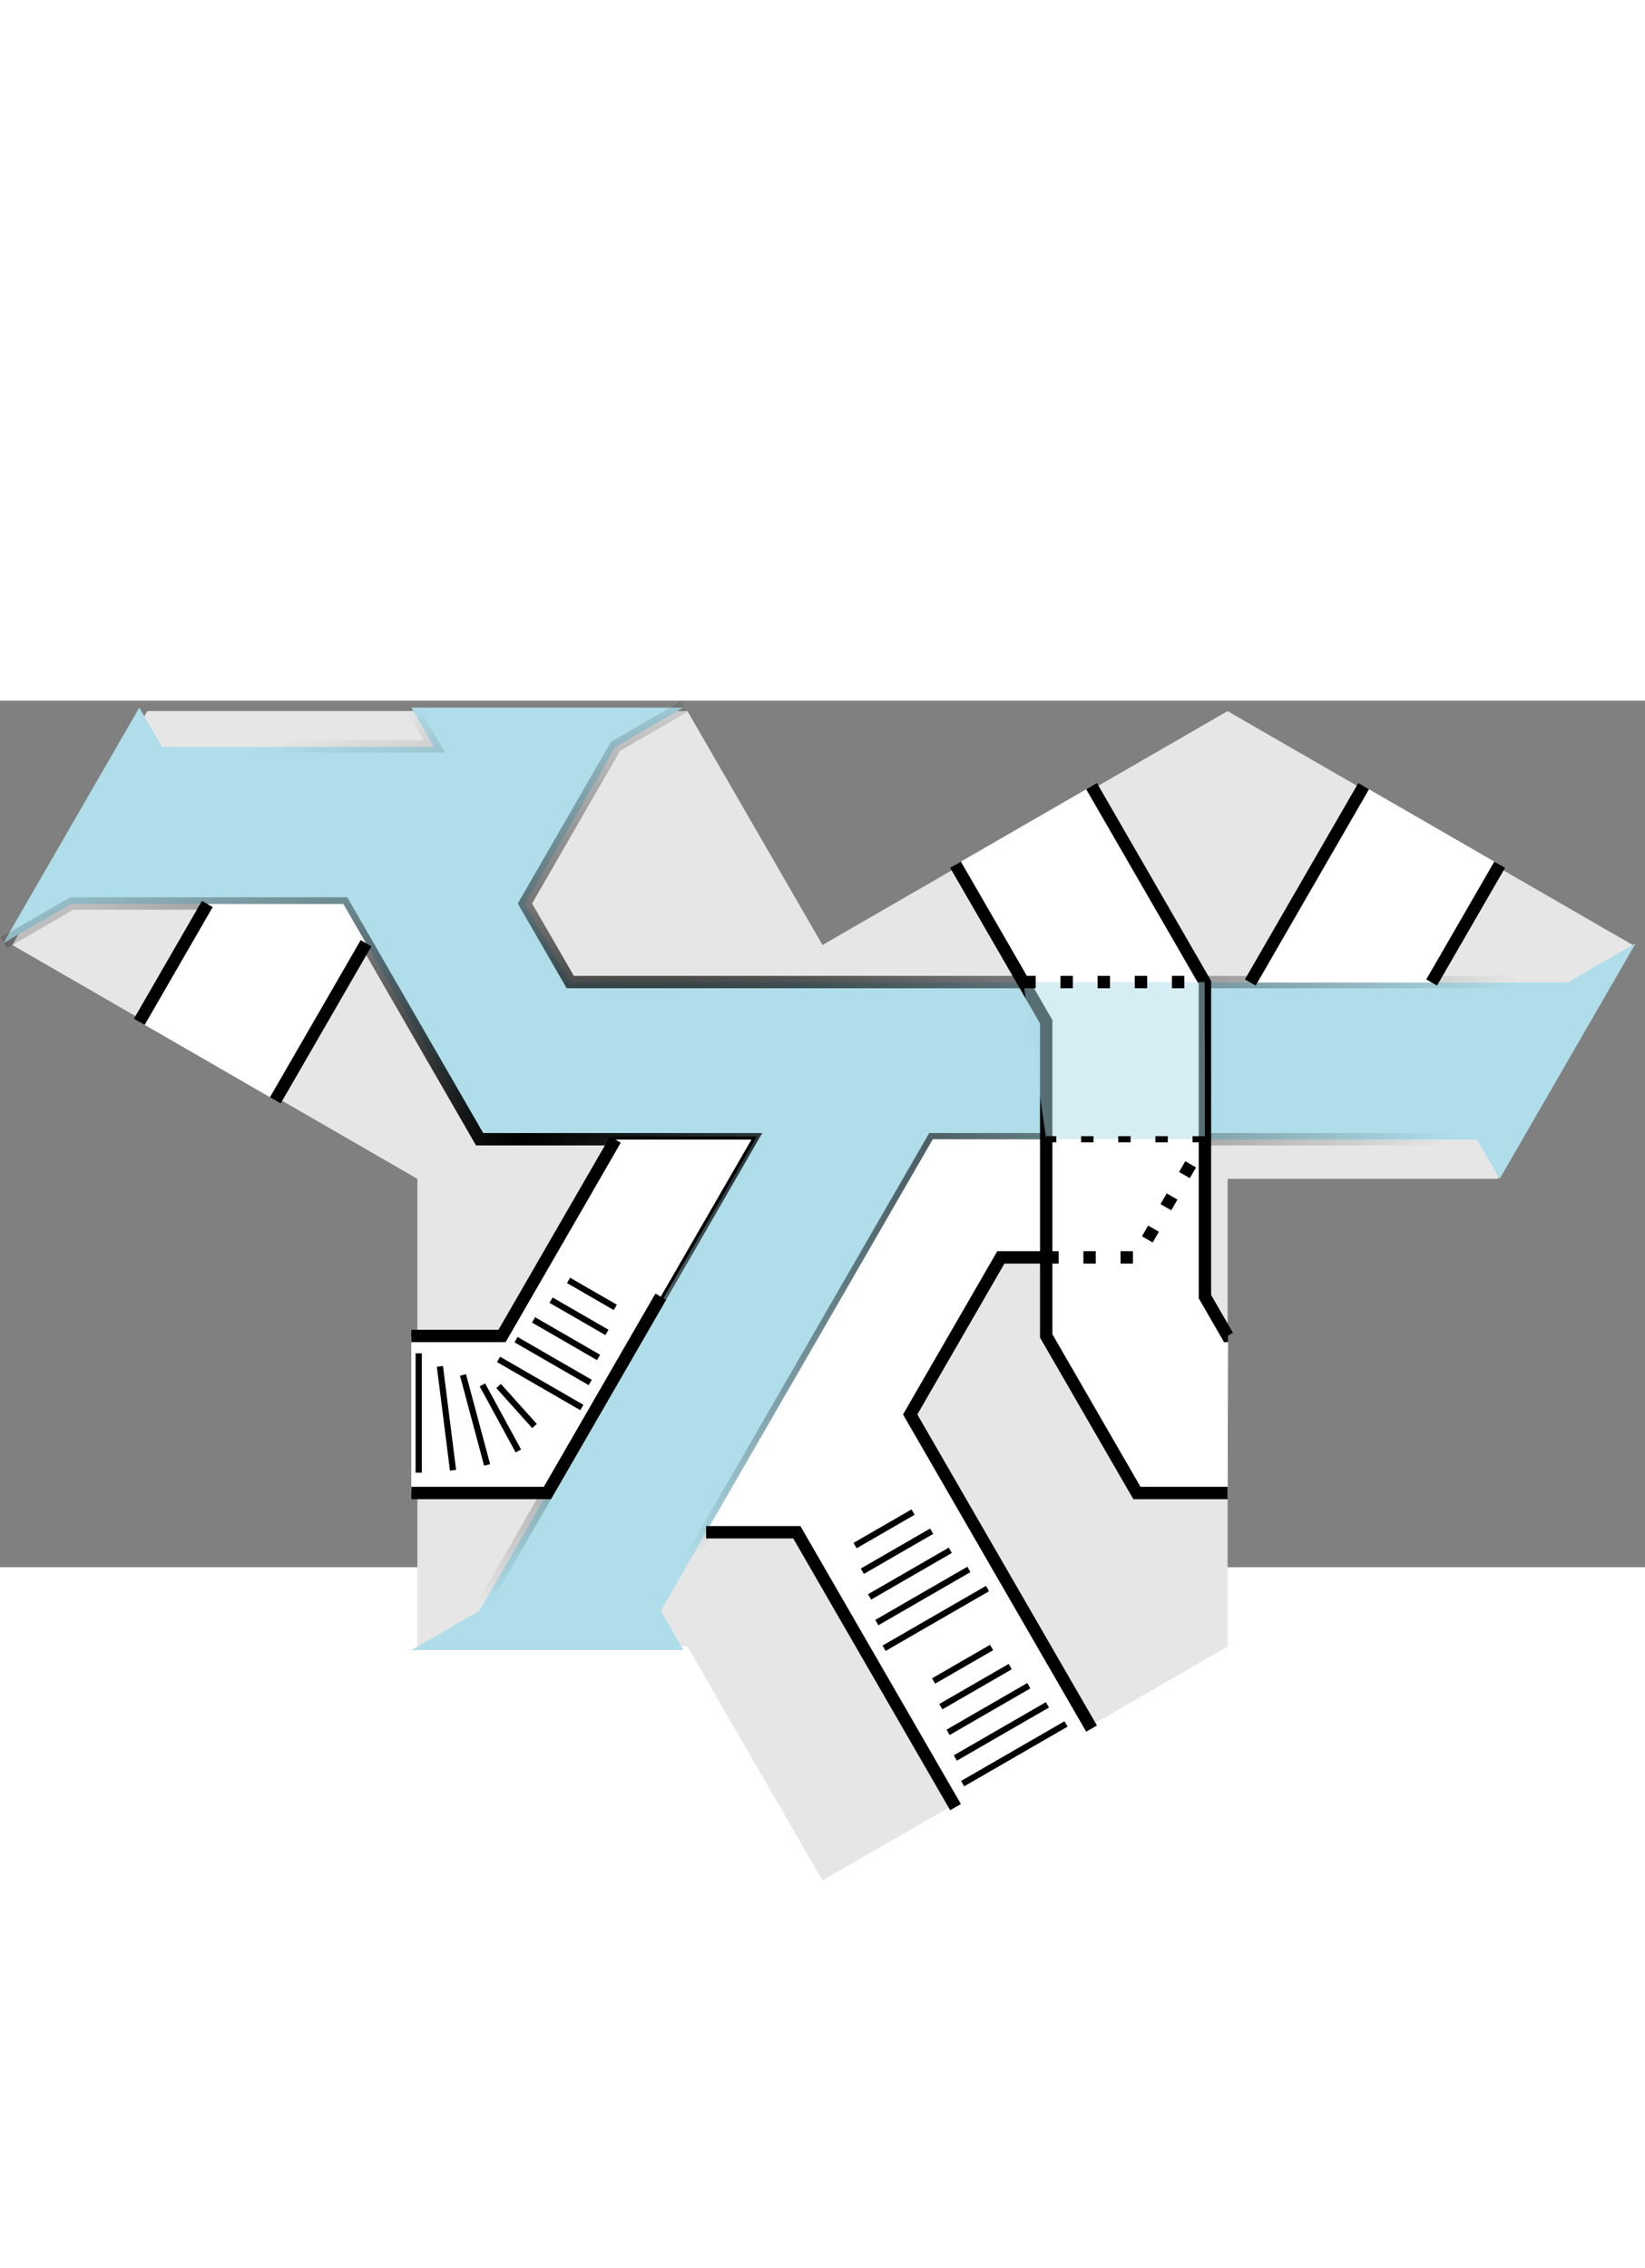 <?xml version="1.0" encoding="UTF-8" standalone="no"?>
<!-- Created with Inkscape (http://www.inkscape.org/) -->

<svg
   width="132.825mm"
   height="183.132mm"
   viewBox="-46.366 -53.116 182.732 96.257"
   version="1.1"
   id="svg5"
   inkscape:version="1.1.2 (0a00cf5339, 2022-02-04)"
   sodipodi:docname="elit1.svg"
   xmlns:inkscape="http://www.inkscape.org/namespaces/inkscape"
   xmlns:sodipodi="http://sodipodi.sourceforge.net/DTD/sodipodi-0.dtd"
   xmlns:xlink="http://www.w3.org/1999/xlink"
   xmlns="http://www.w3.org/2000/svg"
   xmlns:svg="http://www.w3.org/2000/svg">
  <rect x="-46.366" y="-53.116" width="182.732" height="96.257" fill="#808080" stroke="none"/>
  <sodipodi:namedview
     id="namedview7"
     pagecolor="#ffffff"
     bordercolor="#666666"
     borderopacity="1.0"
     inkscape:pageshadow="2"
     inkscape:pageopacity="0.0"
     inkscape:pagecheckerboard="0"
     inkscape:document-units="mm"
     showgrid="true"
     inkscape:snap-bbox="true"
     inkscape:snap-center="false"
     fit-margin-top="0.2"
     lock-margins="true"
     fit-margin-left="0.2"
     fit-margin-right="0.2"
     fit-margin-bottom="0.2"
     inkscape:zoom="1"
     inkscape:cx="225.5"
     inkscape:cy="309.5"
     inkscape:window-width="1850"
     inkscape:window-height="1016"
     inkscape:window-x="1990"
     inkscape:window-y="27"
     inkscape:window-maximized="1"
     inkscape:current-layer="g443"
     inkscape:snap-page="true"
     inkscape:bbox-nodes="false"
     inkscape:snap-global="false">
    <inkscape:grid
       type="axonomgrid"
       id="grid826"
       empcolor="#03ff92"
       empopacity="0.251"
       empspacing="6"
       spacingy="3.333"
       originx="136.366"
       originy="50.034"
       gridanglex="60"
       gridanglez="60" />
  </sodipodi:namedview>
  <defs
     id="defs2">
    <linearGradient
       inkscape:collect="always"
       id="linearGradient935">
      <stop
         style="stop-color:#000000;stop-opacity:1;"
         offset="0"
         id="stop931" />
      <stop
         style="stop-color:#000000;stop-opacity:0;"
         offset="1"
         id="stop933" />
    </linearGradient>
    <radialGradient
       inkscape:collect="always"
       xlink:href="#linearGradient935"
       id="radialGradient937"
       cx="54.456"
       cy="2.869"
       fx="54.456"
       fy="2.869"
       r="52.977"
       gradientTransform="matrix(0.912,0.214,-0.488,2.08,60.038,30.461)"
       gradientUnits="userSpaceOnUse" />
  </defs>
  <g
     inkscape:label="Layer 1"
     inkscape:groupmode="layer"
     id="layer1"
     transform="translate(-24.415,76.566)">
    <g
       id="g1594"
       inkscape:transform-center-x="-38.971142"
       inkscape:transform-center-y="-44.999997">
      <g
         id="g443"
         transform="matrix(0,-1,-1,0,84.415,27.357)"
         inkscape:transform-center-x="2.3241212"
         inkscape:transform-center-y="12.990389">
        <path
           style="opacity:1;fill:#e6e6e6;stroke:none;stroke-width:2;stroke-opacity:1;stop-color:#000000"
           d="M 103.923,60 129.904,105 155.885,90 V 30 l -25.981,-15 25.981,-45 -25.981,-45 -25.981,15 V -30 H 51.962 L 25.981,15 51.962,30 v 30 z"
           id="border"
           sodipodi:nodetypes="cccccccccccccc" />
        <g
           id="dungeon">
          <path
             id="path2230"
             style="fill:none;stroke:#000000;stroke-width:3.78;stop-color:#000000"
             d="M 167.058 335.809 L 167.059 335.81 "
             transform="matrix(0,-0.364,-0.364,0,234.882,106.366)" />
          <path
             id="path13898"
             style="fill:#afdde9;fill-opacity:1;stroke:none;stroke-width:1.376;stop-color:#000000"
             d="m 103.924,-60.223 4.362,2.519 V 2.742 L 55.938,32.965 51.576,30.446 v 30.223 l 4.362,-7.556 52.348,-30.223 v 30.223 l 26.174,15.111 v 30.223 l -4.362,7.556 26.174,-15.111 -4.362,-2.519 V 58.15 l 4.362,2.519 V 30.446 l -4.362,7.556 -17.449,10.074 -8.725,-5.037 V -67.779 l 4.362,-7.556 -26.174,15.111"
             sodipodi:nodetypes="ccccccccccccccccccccccc" />
          <path
             id="path2106"
             style="fill:none;stroke:url(#radialGradient937);stroke-width:1.376;stop-color:#000000;fill-opacity:1"
             d="m 103.957,-60.175 4.365,2.517 V 2.75 L 55.941,32.953 51.576,30.436 m 0,30.204 4.365,-7.551 52.381,-30.204 v 30.204 l 26.191,15.102 v 30.204 l -4.365,7.551 m 26.191,-15.102 -4.365,-2.517 V 58.123 l 4.365,2.517 m 0,-30.204 -4.365,7.551 -17.46,10.068 -8.73,-5.034 V -67.726 l 4.365,-7.551"
             sodipodi:nodetypes="cccccccccccccccccccccc" />
          <path
             id="path8780"
             style="fill:#ffffff;stroke:none;stroke-width:1.376;stop-color:#000000"
             d="m 34.127,0.223 30.536,17.63 2e-5,10.074 43.66,-25.178 -0.037,-30.231 -13.087,7.556 V -4.814 L 77.75,5.26 42.851,-14.889"
             sodipodi:nodetypes="ccccccccc" />
          <path
             id="path3237"
             style="fill:none;stroke:#000000;stroke-width:1.376;stop-color:#000000"
             d="M 34.127,0.223 64.663,17.853 V 27.927 M 42.851,-14.889 77.75,5.26 95.199,-4.814 V -19.926 l 13.087,-7.556" />
          <path
             id="path3245"
             style="fill:#ffffff;stroke:none;stroke-width:1.376;stop-color:#000000"
             d="m 69.025,-30 v 10.074 l 17.449,10.074 H 121.373 L 138.822,0.223 147.547,-14.889 125.735,-27.481 H 108.286 90.837 l -4.362,-2.519 v 0 -0.057"
             sodipodi:nodetypes="cccccccccccc" />
          <path
             id="path8372"
             style="fill:none;stroke:#000000;stroke-width:1.376;stop-color:#000000"
             d="M 138.822,0.223 121.373,-9.851 H 86.474 L 69.025,-19.926 V -30 M 147.547,-14.889 125.735,-27.481 H 108.286 90.837 l -4.362,-2.519 v 0 -0.057" />
          <path
             id="path9455"
             style="fill:#afdde9;fill-opacity:0.5;stroke:none;stroke-width:3.78;stroke-miterlimit:4;stroke-dasharray:3.78, 7.559;stroke-dashoffset:0;stop-color:#000000"
             transform="matrix(0,-0.364,-0.364,0,234.882,106.366)"
             d="m 312.287,299.724 h 55.351 l 0.077,47.968 h -48.434"
             sodipodi:nodetypes="cccc" />
          <path
             id="path14227"
             style="fill:none;stroke:#000000;stroke-width:3.78;stop-color:#000000;stroke-miterlimit:4;stroke-dasharray:3.78,7.559;stroke-dashoffset:0"
             d="M 319.282 383.746 L 346.957 383.746 L 367.715 347.793 "
             transform="matrix(0,-0.364,-0.364,0,234.882,106.366)" />
          <path
             style="fill:none;fill-opacity:0.5;stroke:#000000;stroke-width:1.89;stroke-miterlimit:4;stroke-dasharray:3.78, 7.559;stroke-dashoffset:0;stop-color:#000000"
             d="M 367.715,347.692 H 319.281"
             transform="matrix(0,-0.364,-0.364,0,234.882,106.366)"
             id="path14505" />
          <path
             style="fill:none;fill-opacity:0.5;stroke:#000000;stroke-width:3.78;stroke-miterlimit:4;stroke-dasharray:3.78, 7.559;stroke-dashoffset:0;stop-color:#000000"
             d="m 312.287,299.724 h 55.351"
             transform="matrix(0,-0.364,-0.364,0,234.882,106.366)"
             id="path14408" />
        </g>
        <path
           style="fill:#ffffff;stroke:none;stroke-width:0.688;stop-color:#000000"
           d="M 147.547,-45.112 125.735,-32.519 v -20.149 l 13.087,-7.556"
           id="path7408" />
        <path
           style="fill:#ffffff;stroke:none;stroke-width:0.688;stop-color:#000000"
           d="m 112.648,75.78 17.449,-10.074 4.362,2.519 v 15.111 l -13.087,7.556"
           id="path7640" />
        <path
           style="fill:#ffffff;stroke:#000000;stroke-width:0.688;stop-color:#000000"
           d="M 86.474,60.669 V 50.595 L 108.286,38.002 V 22.89 L 69.025,45.557 v 15.111"
           id="path7642" />
        <path
           style="fill:none;stroke:#000000;stroke-width:1.376;stop-color:#000000"
           d="m 112.648,75.78 17.449,-10.074 m 4.362,17.63 -13.087,7.556"
           id="path7742"
           sodipodi:nodetypes="cccc" />
        <path
           style="fill:none;stroke:#000000;stroke-width:1.376;stop-color:#000000"
           d="M 147.547,-45.112 125.735,-32.519 m 0,-20.149 13.087,-7.556"
           id="path8160"
           sodipodi:nodetypes="cccc" />
        <path
           style="fill:#ffffff;stroke:none;stroke-width:0.688;stop-color:#000000"
           d="M 86.474,60.669 V 50.595 L 108.286,38.002 V 22.89 L 69.025,45.557 v 15.111"
           id="path14700" />
        <path
           style="fill:none;stroke:#000000;stroke-width:1.376;stop-color:#000000"
           d="M 86.474,60.669 V 50.595 L 108.286,38.002 M 69.025,60.669 V 45.557 L 90.837,32.965"
           id="path14702"
           sodipodi:nodetypes="cccccc" />
        <rect
           style="fill:none;fill-opacity:0.5;stroke:none;stroke-width:1.376;stroke-miterlimit:4;stroke-dasharray:1.376, 2.751;stroke-dashoffset:0;stop-color:#000000"
           id="rect15114"
           width="10.074"
           height="17.449"
           x="-60.669"
           y="-86.474"
           transform="matrix(0,-1,-1,0,0,0)" />
        <path
           id="path4909"
           style="fill:none;stroke:#000000;stroke-width:0.688;stop-color:#000000"
           d="M 36.736,-0.564 43.369,-12.052 m 2.123,2.067 -5.905,10.227 m 2.851,0.806 5.177,-8.966 m 2.123,2.067 -4.449,7.706 m 2.851,0.806 3.721,-6.445"
           sodipodi:nodetypes="cccccccccc" />
        <path
           id="path15306"
           style="fill:none;stroke:#000000;stroke-width:0.688;stop-color:#000000"
           d="M 84.546,59.857 H 71.28 m 0.273,-3.814 11.537,1.456 M 82.14,54.934 72.139,52.255 m 1.557,-3.47 7.342,3.994 m -0.129,-1.8 -4.443,-3.988"
           sodipodi:nodetypes="cccccccccc" />
        <path
           id="path15308"
           style="fill:none;stroke:#000000;stroke-width:0.688;stop-color:#000000"
           d="M 51.778,8.158 58.411,-3.33 M 60.534,-1.264 54.63,8.964 m 2.851,0.806 5.177,-8.966 m 2.123,2.067 -4.449,7.706 m 2.851,0.806 3.721,-6.445"
           sodipodi:nodetypes="cccccccccc" />
        <path
           id="path15310"
           style="fill:none;stroke:#000000;stroke-width:0.688;stop-color:#000000"
           d="m 83.866,50.985 -5.344,-9.256 m 2.781,-0.928 4.758,8.24 m 2.194,-1.944 -4.171,-7.224 m 2.781,-0.928 3.584,6.208 m 2.194,-1.944 -2.998,-5.192"
           sodipodi:nodetypes="cccccccccc" />
      </g>
    </g>
  </g>
</svg>
